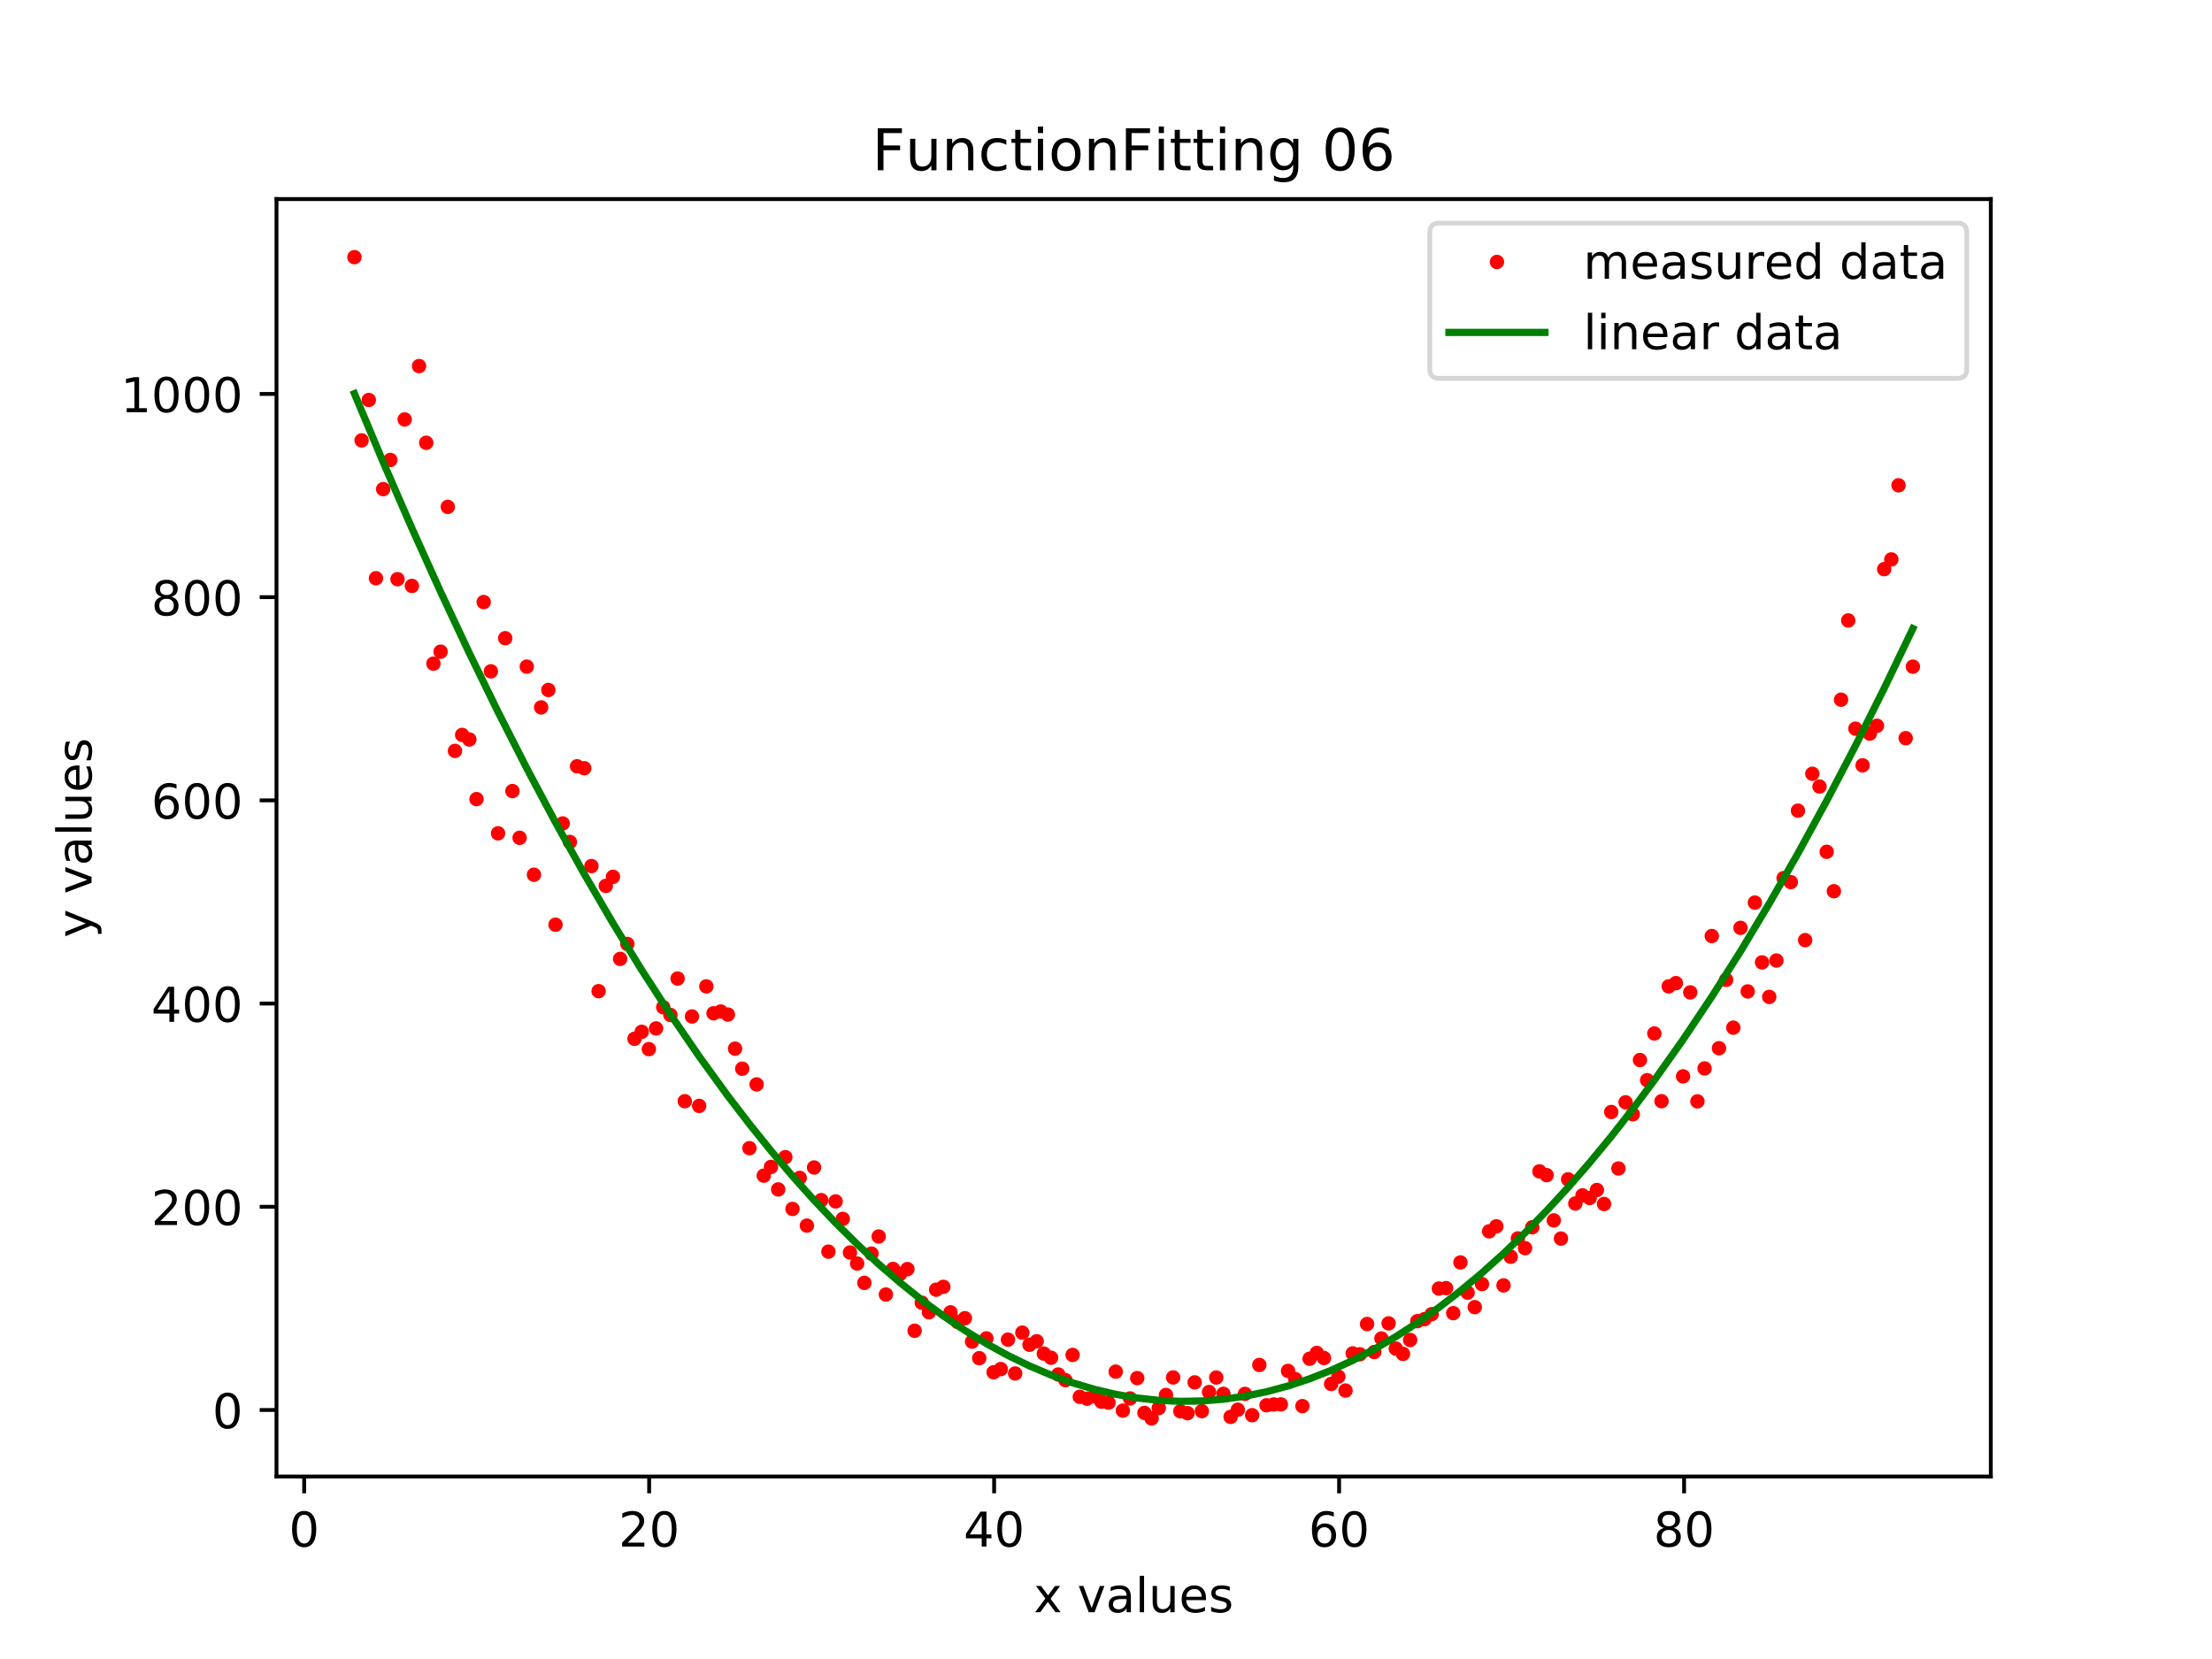 <?xml version="1.0" encoding="utf-8" standalone="no"?>
<!DOCTYPE svg PUBLIC "-//W3C//DTD SVG 1.1//EN"
  "http://www.w3.org/Graphics/SVG/1.1/DTD/svg11.dtd">
<!-- Created with matplotlib (https://matplotlib.org/) -->
<svg height="345.6pt" version="1.1" viewBox="0 0 460.8 345.6" width="460.8pt" xmlns="http://www.w3.org/2000/svg" xmlns:xlink="http://www.w3.org/1999/xlink">
 <defs>
  <style type="text/css">
*{stroke-linecap:butt;stroke-linejoin:round;}
  </style>
 </defs>
 <g id="figure_1">
  <g id="patch_1">
   <path d="M 0 345.6 
L 460.8 345.6 
L 460.8 0 
L 0 0 
z
" style="fill:#ffffff;"/>
  </g>
  <g id="axes_1">
   <g id="patch_2">
    <path d="M 57.6 307.584 
L 414.72 307.584 
L 414.72 41.472 
L 57.6 41.472 
z
" style="fill:#ffffff;"/>
   </g>
   <g id="matplotlib.axis_1">
    <g id="xtick_1">
     <g id="line2d_1">
      <defs>
       <path d="M 0 0 
L 0 3.5 
" id="mf5b76b1c76" style="stroke:#000000;stroke-width:0.8;"/>
      </defs>
      <g>
       <use style="stroke:#000000;stroke-width:0.8;" x="63.363" xlink:href="#mf5b76b1c76" y="307.584"/>
      </g>
     </g>
     <g id="text_1">
      <!-- 0 -->
      <defs>
       <path d="M 31.781 66.406 
Q 24.172 66.406 20.328 58.906 
Q 16.5 51.422 16.5 36.375 
Q 16.5 21.391 20.328 13.891 
Q 24.172 6.391 31.781 6.391 
Q 39.453 6.391 43.281 13.891 
Q 47.125 21.391 47.125 36.375 
Q 47.125 51.422 43.281 58.906 
Q 39.453 66.406 31.781 66.406 
z
M 31.781 74.219 
Q 44.047 74.219 50.516 64.516 
Q 56.984 54.828 56.984 36.375 
Q 56.984 17.969 50.516 8.266 
Q 44.047 -1.422 31.781 -1.422 
Q 19.531 -1.422 13.062 8.266 
Q 6.594 17.969 6.594 36.375 
Q 6.594 54.828 13.062 64.516 
Q 19.531 74.219 31.781 74.219 
z
" id="DejaVuSans-48"/>
      </defs>
      <g transform="translate(60.182 322.182)scale(0.1 -0.1)">
       <use xlink:href="#DejaVuSans-48"/>
      </g>
     </g>
    </g>
    <g id="xtick_2">
     <g id="line2d_2">
      <g>
       <use style="stroke:#000000;stroke-width:0.8;" x="135.229" xlink:href="#mf5b76b1c76" y="307.584"/>
      </g>
     </g>
     <g id="text_2">
      <!-- 20 -->
      <defs>
       <path d="M 19.188 8.297 
L 53.609 8.297 
L 53.609 0 
L 7.328 0 
L 7.328 8.297 
Q 12.938 14.109 22.625 23.891 
Q 32.328 33.688 34.812 36.531 
Q 39.547 41.844 41.422 45.531 
Q 43.312 49.219 43.312 52.781 
Q 43.312 58.594 39.234 62.25 
Q 35.156 65.922 28.609 65.922 
Q 23.969 65.922 18.812 64.312 
Q 13.672 62.703 7.812 59.422 
L 7.812 69.391 
Q 13.766 71.781 18.938 73 
Q 24.125 74.219 28.422 74.219 
Q 39.75 74.219 46.484 68.547 
Q 53.219 62.891 53.219 53.422 
Q 53.219 48.922 51.531 44.891 
Q 49.859 40.875 45.406 35.406 
Q 44.188 33.984 37.641 27.219 
Q 31.109 20.453 19.188 8.297 
z
" id="DejaVuSans-50"/>
      </defs>
      <g transform="translate(128.867 322.182)scale(0.1 -0.1)">
       <use xlink:href="#DejaVuSans-50"/>
       <use x="63.623" xlink:href="#DejaVuSans-48"/>
      </g>
     </g>
    </g>
    <g id="xtick_3">
     <g id="line2d_3">
      <g>
       <use style="stroke:#000000;stroke-width:0.8;" x="207.095" xlink:href="#mf5b76b1c76" y="307.584"/>
      </g>
     </g>
     <g id="text_3">
      <!-- 40 -->
      <defs>
       <path d="M 37.797 64.312 
L 12.891 25.391 
L 37.797 25.391 
z
M 35.203 72.906 
L 47.609 72.906 
L 47.609 25.391 
L 58.016 25.391 
L 58.016 17.188 
L 47.609 17.188 
L 47.609 0 
L 37.797 0 
L 37.797 17.188 
L 4.891 17.188 
L 4.891 26.703 
z
" id="DejaVuSans-52"/>
      </defs>
      <g transform="translate(200.733 322.182)scale(0.1 -0.1)">
       <use xlink:href="#DejaVuSans-52"/>
       <use x="63.623" xlink:href="#DejaVuSans-48"/>
      </g>
     </g>
    </g>
    <g id="xtick_4">
     <g id="line2d_4">
      <g>
       <use style="stroke:#000000;stroke-width:0.8;" x="278.961" xlink:href="#mf5b76b1c76" y="307.584"/>
      </g>
     </g>
     <g id="text_4">
      <!-- 60 -->
      <defs>
       <path d="M 33.016 40.375 
Q 26.375 40.375 22.484 35.828 
Q 18.609 31.297 18.609 23.391 
Q 18.609 15.531 22.484 10.953 
Q 26.375 6.391 33.016 6.391 
Q 39.656 6.391 43.531 10.953 
Q 47.406 15.531 47.406 23.391 
Q 47.406 31.297 43.531 35.828 
Q 39.656 40.375 33.016 40.375 
z
M 52.594 71.297 
L 52.594 62.312 
Q 48.875 64.062 45.094 64.984 
Q 41.312 65.922 37.594 65.922 
Q 27.828 65.922 22.672 59.328 
Q 17.531 52.734 16.797 39.406 
Q 19.672 43.656 24.016 45.922 
Q 28.375 48.188 33.594 48.188 
Q 44.578 48.188 50.953 41.516 
Q 57.328 34.859 57.328 23.391 
Q 57.328 12.156 50.688 5.359 
Q 44.047 -1.422 33.016 -1.422 
Q 20.359 -1.422 13.672 8.266 
Q 6.984 17.969 6.984 36.375 
Q 6.984 53.656 15.188 63.938 
Q 23.391 74.219 37.203 74.219 
Q 40.922 74.219 44.703 73.484 
Q 48.484 72.75 52.594 71.297 
z
" id="DejaVuSans-54"/>
      </defs>
      <g transform="translate(272.599 322.182)scale(0.1 -0.1)">
       <use xlink:href="#DejaVuSans-54"/>
       <use x="63.623" xlink:href="#DejaVuSans-48"/>
      </g>
     </g>
    </g>
    <g id="xtick_5">
     <g id="line2d_5">
      <g>
       <use style="stroke:#000000;stroke-width:0.8;" x="350.828" xlink:href="#mf5b76b1c76" y="307.584"/>
      </g>
     </g>
     <g id="text_5">
      <!-- 80 -->
      <defs>
       <path d="M 31.781 34.625 
Q 24.75 34.625 20.719 30.859 
Q 16.703 27.094 16.703 20.516 
Q 16.703 13.922 20.719 10.156 
Q 24.75 6.391 31.781 6.391 
Q 38.812 6.391 42.859 10.172 
Q 46.922 13.969 46.922 20.516 
Q 46.922 27.094 42.891 30.859 
Q 38.875 34.625 31.781 34.625 
z
M 21.922 38.812 
Q 15.578 40.375 12.031 44.719 
Q 8.5 49.078 8.5 55.328 
Q 8.5 64.062 14.719 69.141 
Q 20.953 74.219 31.781 74.219 
Q 42.672 74.219 48.875 69.141 
Q 55.078 64.062 55.078 55.328 
Q 55.078 49.078 51.531 44.719 
Q 48 40.375 41.703 38.812 
Q 48.828 37.156 52.797 32.312 
Q 56.781 27.484 56.781 20.516 
Q 56.781 9.906 50.312 4.234 
Q 43.844 -1.422 31.781 -1.422 
Q 19.734 -1.422 13.25 4.234 
Q 6.781 9.906 6.781 20.516 
Q 6.781 27.484 10.781 32.312 
Q 14.797 37.156 21.922 38.812 
z
M 18.312 54.391 
Q 18.312 48.734 21.844 45.562 
Q 25.391 42.391 31.781 42.391 
Q 38.141 42.391 41.719 45.562 
Q 45.312 48.734 45.312 54.391 
Q 45.312 60.062 41.719 63.234 
Q 38.141 66.406 31.781 66.406 
Q 25.391 66.406 21.844 63.234 
Q 18.312 60.062 18.312 54.391 
z
" id="DejaVuSans-56"/>
      </defs>
      <g transform="translate(344.465 322.182)scale(0.1 -0.1)">
       <use xlink:href="#DejaVuSans-56"/>
       <use x="63.623" xlink:href="#DejaVuSans-48"/>
      </g>
     </g>
    </g>
    <g id="text_6">
     <!-- x values -->
     <defs>
      <path d="M 54.891 54.688 
L 35.109 28.078 
L 55.906 0 
L 45.312 0 
L 29.391 21.484 
L 13.484 0 
L 2.875 0 
L 24.125 28.609 
L 4.688 54.688 
L 15.281 54.688 
L 29.781 35.203 
L 44.281 54.688 
z
" id="DejaVuSans-120"/>
      <path id="DejaVuSans-32"/>
      <path d="M 2.984 54.688 
L 12.5 54.688 
L 29.594 8.797 
L 46.688 54.688 
L 56.203 54.688 
L 35.688 0 
L 23.484 0 
z
" id="DejaVuSans-118"/>
      <path d="M 34.281 27.484 
Q 23.391 27.484 19.188 25 
Q 14.984 22.516 14.984 16.5 
Q 14.984 11.719 18.141 8.906 
Q 21.297 6.109 26.703 6.109 
Q 34.188 6.109 38.703 11.406 
Q 43.219 16.703 43.219 25.484 
L 43.219 27.484 
z
M 52.203 31.203 
L 52.203 0 
L 43.219 0 
L 43.219 8.297 
Q 40.141 3.328 35.547 0.953 
Q 30.953 -1.422 24.312 -1.422 
Q 15.922 -1.422 10.953 3.297 
Q 6 8.016 6 15.922 
Q 6 25.141 12.172 29.828 
Q 18.359 34.516 30.609 34.516 
L 43.219 34.516 
L 43.219 35.406 
Q 43.219 41.609 39.141 45 
Q 35.062 48.391 27.688 48.391 
Q 23 48.391 18.547 47.266 
Q 14.109 46.141 10.016 43.891 
L 10.016 52.203 
Q 14.938 54.109 19.578 55.047 
Q 24.219 56 28.609 56 
Q 40.484 56 46.344 49.844 
Q 52.203 43.703 52.203 31.203 
z
" id="DejaVuSans-97"/>
      <path d="M 9.422 75.984 
L 18.406 75.984 
L 18.406 0 
L 9.422 0 
z
" id="DejaVuSans-108"/>
      <path d="M 8.5 21.578 
L 8.5 54.688 
L 17.484 54.688 
L 17.484 21.922 
Q 17.484 14.156 20.5 10.266 
Q 23.531 6.391 29.594 6.391 
Q 36.859 6.391 41.078 11.031 
Q 45.312 15.672 45.312 23.688 
L 45.312 54.688 
L 54.297 54.688 
L 54.297 0 
L 45.312 0 
L 45.312 8.406 
Q 42.047 3.422 37.719 1 
Q 33.406 -1.422 27.688 -1.422 
Q 18.266 -1.422 13.375 4.438 
Q 8.5 10.297 8.5 21.578 
z
M 31.109 56 
z
" id="DejaVuSans-117"/>
      <path d="M 56.203 29.594 
L 56.203 25.203 
L 14.891 25.203 
Q 15.484 15.922 20.484 11.062 
Q 25.484 6.203 34.422 6.203 
Q 39.594 6.203 44.453 7.469 
Q 49.312 8.734 54.109 11.281 
L 54.109 2.781 
Q 49.266 0.734 44.188 -0.344 
Q 39.109 -1.422 33.891 -1.422 
Q 20.797 -1.422 13.156 6.188 
Q 5.516 13.812 5.516 26.812 
Q 5.516 40.234 12.766 48.109 
Q 20.016 56 32.328 56 
Q 43.359 56 49.781 48.891 
Q 56.203 41.797 56.203 29.594 
z
M 47.219 32.234 
Q 47.125 39.594 43.094 43.984 
Q 39.062 48.391 32.422 48.391 
Q 24.906 48.391 20.391 44.141 
Q 15.875 39.891 15.188 32.172 
z
" id="DejaVuSans-101"/>
      <path d="M 44.281 53.078 
L 44.281 44.578 
Q 40.484 46.531 36.375 47.5 
Q 32.281 48.484 27.875 48.484 
Q 21.188 48.484 17.844 46.438 
Q 14.5 44.391 14.5 40.281 
Q 14.5 37.156 16.891 35.375 
Q 19.281 33.594 26.516 31.984 
L 29.594 31.297 
Q 39.156 29.25 43.188 25.516 
Q 47.219 21.781 47.219 15.094 
Q 47.219 7.469 41.188 3.016 
Q 35.156 -1.422 24.609 -1.422 
Q 20.219 -1.422 15.453 -0.562 
Q 10.688 0.297 5.422 2 
L 5.422 11.281 
Q 10.406 8.688 15.234 7.391 
Q 20.062 6.109 24.812 6.109 
Q 31.156 6.109 34.562 8.281 
Q 37.984 10.453 37.984 14.406 
Q 37.984 18.062 35.516 20.016 
Q 33.062 21.969 24.703 23.781 
L 21.578 24.516 
Q 13.234 26.266 9.516 29.906 
Q 5.812 33.547 5.812 39.891 
Q 5.812 47.609 11.281 51.797 
Q 16.75 56 26.812 56 
Q 31.781 56 36.172 55.266 
Q 40.578 54.547 44.281 53.078 
z
" id="DejaVuSans-115"/>
     </defs>
     <g transform="translate(215.349 335.861)scale(0.1 -0.1)">
      <use xlink:href="#DejaVuSans-120"/>
      <use x="59.18" xlink:href="#DejaVuSans-32"/>
      <use x="90.967" xlink:href="#DejaVuSans-118"/>
      <use x="150.146" xlink:href="#DejaVuSans-97"/>
      <use x="211.426" xlink:href="#DejaVuSans-108"/>
      <use x="239.209" xlink:href="#DejaVuSans-117"/>
      <use x="302.588" xlink:href="#DejaVuSans-101"/>
      <use x="364.111" xlink:href="#DejaVuSans-115"/>
     </g>
    </g>
   </g>
   <g id="matplotlib.axis_2">
    <g id="ytick_1">
     <g id="line2d_6">
      <defs>
       <path d="M 0 0 
L -3.5 0 
" id="m48a0c72841" style="stroke:#000000;stroke-width:0.8;"/>
      </defs>
      <g>
       <use style="stroke:#000000;stroke-width:0.8;" x="57.6" xlink:href="#m48a0c72841" y="293.727"/>
      </g>
     </g>
     <g id="text_7">
      <!-- 0 -->
      <g transform="translate(44.237 297.527)scale(0.1 -0.1)">
       <use xlink:href="#DejaVuSans-48"/>
      </g>
     </g>
    </g>
    <g id="ytick_2">
     <g id="line2d_7">
      <g>
       <use style="stroke:#000000;stroke-width:0.8;" x="57.6" xlink:href="#m48a0c72841" y="251.395"/>
      </g>
     </g>
     <g id="text_8">
      <!-- 200 -->
      <g transform="translate(31.512 255.194)scale(0.1 -0.1)">
       <use xlink:href="#DejaVuSans-50"/>
       <use x="63.623" xlink:href="#DejaVuSans-48"/>
       <use x="127.246" xlink:href="#DejaVuSans-48"/>
      </g>
     </g>
    </g>
    <g id="ytick_3">
     <g id="line2d_8">
      <g>
       <use style="stroke:#000000;stroke-width:0.8;" x="57.6" xlink:href="#m48a0c72841" y="209.062"/>
      </g>
     </g>
     <g id="text_9">
      <!-- 400 -->
      <g transform="translate(31.512 212.861)scale(0.1 -0.1)">
       <use xlink:href="#DejaVuSans-52"/>
       <use x="63.623" xlink:href="#DejaVuSans-48"/>
       <use x="127.246" xlink:href="#DejaVuSans-48"/>
      </g>
     </g>
    </g>
    <g id="ytick_4">
     <g id="line2d_9">
      <g>
       <use style="stroke:#000000;stroke-width:0.8;" x="57.6" xlink:href="#m48a0c72841" y="166.73"/>
      </g>
     </g>
     <g id="text_10">
      <!-- 600 -->
      <g transform="translate(31.512 170.529)scale(0.1 -0.1)">
       <use xlink:href="#DejaVuSans-54"/>
       <use x="63.623" xlink:href="#DejaVuSans-48"/>
       <use x="127.246" xlink:href="#DejaVuSans-48"/>
      </g>
     </g>
    </g>
    <g id="ytick_5">
     <g id="line2d_10">
      <g>
       <use style="stroke:#000000;stroke-width:0.8;" x="57.6" xlink:href="#m48a0c72841" y="124.397"/>
      </g>
     </g>
     <g id="text_11">
      <!-- 800 -->
      <g transform="translate(31.512 128.196)scale(0.1 -0.1)">
       <use xlink:href="#DejaVuSans-56"/>
       <use x="63.623" xlink:href="#DejaVuSans-48"/>
       <use x="127.246" xlink:href="#DejaVuSans-48"/>
      </g>
     </g>
    </g>
    <g id="ytick_6">
     <g id="line2d_11">
      <g>
       <use style="stroke:#000000;stroke-width:0.8;" x="57.6" xlink:href="#m48a0c72841" y="82.064"/>
      </g>
     </g>
     <g id="text_12">
      <!-- 1000 -->
      <defs>
       <path d="M 12.406 8.297 
L 28.516 8.297 
L 28.516 63.922 
L 10.984 60.406 
L 10.984 69.391 
L 28.422 72.906 
L 38.281 72.906 
L 38.281 8.297 
L 54.391 8.297 
L 54.391 0 
L 12.406 0 
z
" id="DejaVuSans-49"/>
      </defs>
      <g transform="translate(25.15 85.863)scale(0.1 -0.1)">
       <use xlink:href="#DejaVuSans-49"/>
       <use x="63.623" xlink:href="#DejaVuSans-48"/>
       <use x="127.246" xlink:href="#DejaVuSans-48"/>
       <use x="190.869" xlink:href="#DejaVuSans-48"/>
      </g>
     </g>
    </g>
    <g id="text_13">
     <!-- y values -->
     <defs>
      <path d="M 32.172 -5.078 
Q 28.375 -14.844 24.75 -17.812 
Q 21.141 -20.797 15.094 -20.797 
L 7.906 -20.797 
L 7.906 -13.281 
L 13.188 -13.281 
Q 16.891 -13.281 18.938 -11.516 
Q 21 -9.766 23.484 -3.219 
L 25.094 0.875 
L 2.984 54.688 
L 12.5 54.688 
L 29.594 11.922 
L 46.688 54.688 
L 56.203 54.688 
z
" id="DejaVuSans-121"/>
     </defs>
     <g transform="translate(19.07 195.339)rotate(-90)scale(0.1 -0.1)">
      <use xlink:href="#DejaVuSans-121"/>
      <use x="59.18" xlink:href="#DejaVuSans-32"/>
      <use x="90.967" xlink:href="#DejaVuSans-118"/>
      <use x="150.146" xlink:href="#DejaVuSans-97"/>
      <use x="211.426" xlink:href="#DejaVuSans-108"/>
      <use x="239.209" xlink:href="#DejaVuSans-117"/>
      <use x="302.588" xlink:href="#DejaVuSans-101"/>
      <use x="364.111" xlink:href="#DejaVuSans-115"/>
     </g>
    </g>
   </g>
   <g id="line2d_12">
    <defs>
     <path d="M 0 1 
C 0.265 1 0.52 0.895 0.707 0.707 
C 0.895 0.52 1 0.265 1 0 
C 1 -0.265 0.895 -0.52 0.707 -0.707 
C 0.52 -0.895 0.265 -1 0 -1 
C -0.265 -1 -0.52 -0.895 -0.707 -0.707 
C -0.895 -0.52 -1 -0.265 -1 0 
C -1 0.265 -0.895 0.52 -0.707 0.707 
C -0.52 0.895 -0.265 1 0 1 
z
" id="m9db2f70cb1" style="stroke:#ff0000;"/>
    </defs>
    <g clip-path="url(#p0aab38c53b)">
     <use style="fill:#ff0000;stroke:#ff0000;" x="73.833" xlink:href="#m9db2f70cb1" y="53.568"/>
     <use style="fill:#ff0000;stroke:#ff0000;" x="75.329" xlink:href="#m9db2f70cb1" y="91.738"/>
     <use style="fill:#ff0000;stroke:#ff0000;" x="76.825" xlink:href="#m9db2f70cb1" y="83.323"/>
     <use style="fill:#ff0000;stroke:#ff0000;" x="78.321" xlink:href="#m9db2f70cb1" y="120.458"/>
     <use style="fill:#ff0000;stroke:#ff0000;" x="79.817" xlink:href="#m9db2f70cb1" y="101.897"/>
     <use style="fill:#ff0000;stroke:#ff0000;" x="81.313" xlink:href="#m9db2f70cb1" y="95.816"/>
     <use style="fill:#ff0000;stroke:#ff0000;" x="82.809" xlink:href="#m9db2f70cb1" y="120.657"/>
     <use style="fill:#ff0000;stroke:#ff0000;" x="84.305" xlink:href="#m9db2f70cb1" y="87.379"/>
     <use style="fill:#ff0000;stroke:#ff0000;" x="85.802" xlink:href="#m9db2f70cb1" y="122.056"/>
     <use style="fill:#ff0000;stroke:#ff0000;" x="87.298" xlink:href="#m9db2f70cb1" y="76.261"/>
     <use style="fill:#ff0000;stroke:#ff0000;" x="88.794" xlink:href="#m9db2f70cb1" y="92.237"/>
     <use style="fill:#ff0000;stroke:#ff0000;" x="90.29" xlink:href="#m9db2f70cb1" y="138.251"/>
     <use style="fill:#ff0000;stroke:#ff0000;" x="91.786" xlink:href="#m9db2f70cb1" y="135.757"/>
     <use style="fill:#ff0000;stroke:#ff0000;" x="93.282" xlink:href="#m9db2f70cb1" y="105.596"/>
     <use style="fill:#ff0000;stroke:#ff0000;" x="94.778" xlink:href="#m9db2f70cb1" y="156.425"/>
     <use style="fill:#ff0000;stroke:#ff0000;" x="96.274" xlink:href="#m9db2f70cb1" y="153.096"/>
     <use style="fill:#ff0000;stroke:#ff0000;" x="97.77" xlink:href="#m9db2f70cb1" y="154.046"/>
     <use style="fill:#ff0000;stroke:#ff0000;" x="99.266" xlink:href="#m9db2f70cb1" y="166.47"/>
     <use style="fill:#ff0000;stroke:#ff0000;" x="100.763" xlink:href="#m9db2f70cb1" y="125.42"/>
     <use style="fill:#ff0000;stroke:#ff0000;" x="102.259" xlink:href="#m9db2f70cb1" y="139.848"/>
     <use style="fill:#ff0000;stroke:#ff0000;" x="103.755" xlink:href="#m9db2f70cb1" y="173.601"/>
     <use style="fill:#ff0000;stroke:#ff0000;" x="105.251" xlink:href="#m9db2f70cb1" y="132.95"/>
     <use style="fill:#ff0000;stroke:#ff0000;" x="106.747" xlink:href="#m9db2f70cb1" y="164.789"/>
     <use style="fill:#ff0000;stroke:#ff0000;" x="108.243" xlink:href="#m9db2f70cb1" y="174.526"/>
     <use style="fill:#ff0000;stroke:#ff0000;" x="109.739" xlink:href="#m9db2f70cb1" y="138.871"/>
     <use style="fill:#ff0000;stroke:#ff0000;" x="111.235" xlink:href="#m9db2f70cb1" y="182.222"/>
     <use style="fill:#ff0000;stroke:#ff0000;" x="112.731" xlink:href="#m9db2f70cb1" y="147.364"/>
     <use style="fill:#ff0000;stroke:#ff0000;" x="114.228" xlink:href="#m9db2f70cb1" y="143.737"/>
     <use style="fill:#ff0000;stroke:#ff0000;" x="115.724" xlink:href="#m9db2f70cb1" y="192.632"/>
     <use style="fill:#ff0000;stroke:#ff0000;" x="117.22" xlink:href="#m9db2f70cb1" y="171.538"/>
     <use style="fill:#ff0000;stroke:#ff0000;" x="118.716" xlink:href="#m9db2f70cb1" y="175.392"/>
     <use style="fill:#ff0000;stroke:#ff0000;" x="120.212" xlink:href="#m9db2f70cb1" y="159.634"/>
     <use style="fill:#ff0000;stroke:#ff0000;" x="121.708" xlink:href="#m9db2f70cb1" y="160.036"/>
     <use style="fill:#ff0000;stroke:#ff0000;" x="123.204" xlink:href="#m9db2f70cb1" y="180.415"/>
     <use style="fill:#ff0000;stroke:#ff0000;" x="124.7" xlink:href="#m9db2f70cb1" y="206.476"/>
     <use style="fill:#ff0000;stroke:#ff0000;" x="126.196" xlink:href="#m9db2f70cb1" y="184.546"/>
     <use style="fill:#ff0000;stroke:#ff0000;" x="127.692" xlink:href="#m9db2f70cb1" y="182.653"/>
     <use style="fill:#ff0000;stroke:#ff0000;" x="129.189" xlink:href="#m9db2f70cb1" y="199.752"/>
     <use style="fill:#ff0000;stroke:#ff0000;" x="130.685" xlink:href="#m9db2f70cb1" y="196.641"/>
     <use style="fill:#ff0000;stroke:#ff0000;" x="132.181" xlink:href="#m9db2f70cb1" y="216.395"/>
     <use style="fill:#ff0000;stroke:#ff0000;" x="133.677" xlink:href="#m9db2f70cb1" y="214.947"/>
     <use style="fill:#ff0000;stroke:#ff0000;" x="135.173" xlink:href="#m9db2f70cb1" y="218.55"/>
     <use style="fill:#ff0000;stroke:#ff0000;" x="136.669" xlink:href="#m9db2f70cb1" y="214.237"/>
     <use style="fill:#ff0000;stroke:#ff0000;" x="138.165" xlink:href="#m9db2f70cb1" y="209.827"/>
     <use style="fill:#ff0000;stroke:#ff0000;" x="139.661" xlink:href="#m9db2f70cb1" y="211.429"/>
     <use style="fill:#ff0000;stroke:#ff0000;" x="141.157" xlink:href="#m9db2f70cb1" y="203.849"/>
     <use style="fill:#ff0000;stroke:#ff0000;" x="142.654" xlink:href="#m9db2f70cb1" y="229.4"/>
     <use style="fill:#ff0000;stroke:#ff0000;" x="144.15" xlink:href="#m9db2f70cb1" y="211.751"/>
     <use style="fill:#ff0000;stroke:#ff0000;" x="145.646" xlink:href="#m9db2f70cb1" y="230.378"/>
     <use style="fill:#ff0000;stroke:#ff0000;" x="147.142" xlink:href="#m9db2f70cb1" y="205.481"/>
     <use style="fill:#ff0000;stroke:#ff0000;" x="148.638" xlink:href="#m9db2f70cb1" y="211.085"/>
     <use style="fill:#ff0000;stroke:#ff0000;" x="150.134" xlink:href="#m9db2f70cb1" y="210.716"/>
     <use style="fill:#ff0000;stroke:#ff0000;" x="151.63" xlink:href="#m9db2f70cb1" y="211.351"/>
     <use style="fill:#ff0000;stroke:#ff0000;" x="153.126" xlink:href="#m9db2f70cb1" y="218.458"/>
     <use style="fill:#ff0000;stroke:#ff0000;" x="154.622" xlink:href="#m9db2f70cb1" y="222.629"/>
     <use style="fill:#ff0000;stroke:#ff0000;" x="156.118" xlink:href="#m9db2f70cb1" y="239.187"/>
     <use style="fill:#ff0000;stroke:#ff0000;" x="157.615" xlink:href="#m9db2f70cb1" y="225.903"/>
     <use style="fill:#ff0000;stroke:#ff0000;" x="159.111" xlink:href="#m9db2f70cb1" y="244.909"/>
     <use style="fill:#ff0000;stroke:#ff0000;" x="160.607" xlink:href="#m9db2f70cb1" y="243.087"/>
     <use style="fill:#ff0000;stroke:#ff0000;" x="162.103" xlink:href="#m9db2f70cb1" y="247.776"/>
     <use style="fill:#ff0000;stroke:#ff0000;" x="163.599" xlink:href="#m9db2f70cb1" y="241.055"/>
     <use style="fill:#ff0000;stroke:#ff0000;" x="165.095" xlink:href="#m9db2f70cb1" y="251.842"/>
     <use style="fill:#ff0000;stroke:#ff0000;" x="166.591" xlink:href="#m9db2f70cb1" y="245.377"/>
     <use style="fill:#ff0000;stroke:#ff0000;" x="168.087" xlink:href="#m9db2f70cb1" y="255.316"/>
     <use style="fill:#ff0000;stroke:#ff0000;" x="169.583" xlink:href="#m9db2f70cb1" y="243.21"/>
     <use style="fill:#ff0000;stroke:#ff0000;" x="171.079" xlink:href="#m9db2f70cb1" y="250.009"/>
     <use style="fill:#ff0000;stroke:#ff0000;" x="172.576" xlink:href="#m9db2f70cb1" y="260.74"/>
     <use style="fill:#ff0000;stroke:#ff0000;" x="174.072" xlink:href="#m9db2f70cb1" y="250.274"/>
     <use style="fill:#ff0000;stroke:#ff0000;" x="175.568" xlink:href="#m9db2f70cb1" y="253.915"/>
     <use style="fill:#ff0000;stroke:#ff0000;" x="177.064" xlink:href="#m9db2f70cb1" y="260.922"/>
     <use style="fill:#ff0000;stroke:#ff0000;" x="178.56" xlink:href="#m9db2f70cb1" y="263.212"/>
     <use style="fill:#ff0000;stroke:#ff0000;" x="180.056" xlink:href="#m9db2f70cb1" y="267.251"/>
     <use style="fill:#ff0000;stroke:#ff0000;" x="181.552" xlink:href="#m9db2f70cb1" y="261.146"/>
     <use style="fill:#ff0000;stroke:#ff0000;" x="183.048" xlink:href="#m9db2f70cb1" y="257.583"/>
     <use style="fill:#ff0000;stroke:#ff0000;" x="184.544" xlink:href="#m9db2f70cb1" y="269.672"/>
     <use style="fill:#ff0000;stroke:#ff0000;" x="186.041" xlink:href="#m9db2f70cb1" y="264.347"/>
     <use style="fill:#ff0000;stroke:#ff0000;" x="187.537" xlink:href="#m9db2f70cb1" y="265.351"/>
     <use style="fill:#ff0000;stroke:#ff0000;" x="189.033" xlink:href="#m9db2f70cb1" y="264.375"/>
     <use style="fill:#ff0000;stroke:#ff0000;" x="190.529" xlink:href="#m9db2f70cb1" y="277.217"/>
     <use style="fill:#ff0000;stroke:#ff0000;" x="192.025" xlink:href="#m9db2f70cb1" y="271.367"/>
     <use style="fill:#ff0000;stroke:#ff0000;" x="193.521" xlink:href="#m9db2f70cb1" y="273.366"/>
     <use style="fill:#ff0000;stroke:#ff0000;" x="195.017" xlink:href="#m9db2f70cb1" y="268.664"/>
     <use style="fill:#ff0000;stroke:#ff0000;" x="196.513" xlink:href="#m9db2f70cb1" y="268.073"/>
     <use style="fill:#ff0000;stroke:#ff0000;" x="198.009" xlink:href="#m9db2f70cb1" y="273.388"/>
     <use style="fill:#ff0000;stroke:#ff0000;" x="199.505" xlink:href="#m9db2f70cb1" y="275.404"/>
     <use style="fill:#ff0000;stroke:#ff0000;" x="201.002" xlink:href="#m9db2f70cb1" y="274.605"/>
     <use style="fill:#ff0000;stroke:#ff0000;" x="202.498" xlink:href="#m9db2f70cb1" y="279.479"/>
     <use style="fill:#ff0000;stroke:#ff0000;" x="203.994" xlink:href="#m9db2f70cb1" y="282.932"/>
     <use style="fill:#ff0000;stroke:#ff0000;" x="205.49" xlink:href="#m9db2f70cb1" y="278.811"/>
     <use style="fill:#ff0000;stroke:#ff0000;" x="206.986" xlink:href="#m9db2f70cb1" y="285.874"/>
     <use style="fill:#ff0000;stroke:#ff0000;" x="208.482" xlink:href="#m9db2f70cb1" y="285.202"/>
     <use style="fill:#ff0000;stroke:#ff0000;" x="209.978" xlink:href="#m9db2f70cb1" y="279.072"/>
     <use style="fill:#ff0000;stroke:#ff0000;" x="211.474" xlink:href="#m9db2f70cb1" y="286.119"/>
     <use style="fill:#ff0000;stroke:#ff0000;" x="212.97" xlink:href="#m9db2f70cb1" y="277.616"/>
     <use style="fill:#ff0000;stroke:#ff0000;" x="214.466" xlink:href="#m9db2f70cb1" y="280.136"/>
     <use style="fill:#ff0000;stroke:#ff0000;" x="215.963" xlink:href="#m9db2f70cb1" y="279.413"/>
     <use style="fill:#ff0000;stroke:#ff0000;" x="217.459" xlink:href="#m9db2f70cb1" y="281.986"/>
     <use style="fill:#ff0000;stroke:#ff0000;" x="218.955" xlink:href="#m9db2f70cb1" y="282.844"/>
     <use style="fill:#ff0000;stroke:#ff0000;" x="220.451" xlink:href="#m9db2f70cb1" y="286.335"/>
     <use style="fill:#ff0000;stroke:#ff0000;" x="221.947" xlink:href="#m9db2f70cb1" y="287.51"/>
     <use style="fill:#ff0000;stroke:#ff0000;" x="223.443" xlink:href="#m9db2f70cb1" y="282.257"/>
     <use style="fill:#ff0000;stroke:#ff0000;" x="224.939" xlink:href="#m9db2f70cb1" y="290.984"/>
     <use style="fill:#ff0000;stroke:#ff0000;" x="226.435" xlink:href="#m9db2f70cb1" y="291.37"/>
     <use style="fill:#ff0000;stroke:#ff0000;" x="227.931" xlink:href="#m9db2f70cb1" y="290.863"/>
     <use style="fill:#ff0000;stroke:#ff0000;" x="229.428" xlink:href="#m9db2f70cb1" y="291.991"/>
     <use style="fill:#ff0000;stroke:#ff0000;" x="230.924" xlink:href="#m9db2f70cb1" y="292.191"/>
     <use style="fill:#ff0000;stroke:#ff0000;" x="232.42" xlink:href="#m9db2f70cb1" y="285.74"/>
     <use style="fill:#ff0000;stroke:#ff0000;" x="233.916" xlink:href="#m9db2f70cb1" y="293.863"/>
     <use style="fill:#ff0000;stroke:#ff0000;" x="235.412" xlink:href="#m9db2f70cb1" y="291.322"/>
     <use style="fill:#ff0000;stroke:#ff0000;" x="236.908" xlink:href="#m9db2f70cb1" y="287.084"/>
     <use style="fill:#ff0000;stroke:#ff0000;" x="238.404" xlink:href="#m9db2f70cb1" y="294.335"/>
     <use style="fill:#ff0000;stroke:#ff0000;" x="239.9" xlink:href="#m9db2f70cb1" y="295.488"/>
     <use style="fill:#ff0000;stroke:#ff0000;" x="241.396" xlink:href="#m9db2f70cb1" y="293.326"/>
     <use style="fill:#ff0000;stroke:#ff0000;" x="242.892" xlink:href="#m9db2f70cb1" y="290.594"/>
     <use style="fill:#ff0000;stroke:#ff0000;" x="244.389" xlink:href="#m9db2f70cb1" y="286.947"/>
     <use style="fill:#ff0000;stroke:#ff0000;" x="245.885" xlink:href="#m9db2f70cb1" y="293.99"/>
     <use style="fill:#ff0000;stroke:#ff0000;" x="247.381" xlink:href="#m9db2f70cb1" y="294.389"/>
     <use style="fill:#ff0000;stroke:#ff0000;" x="248.877" xlink:href="#m9db2f70cb1" y="287.977"/>
     <use style="fill:#ff0000;stroke:#ff0000;" x="250.373" xlink:href="#m9db2f70cb1" y="293.972"/>
     <use style="fill:#ff0000;stroke:#ff0000;" x="251.869" xlink:href="#m9db2f70cb1" y="289.983"/>
     <use style="fill:#ff0000;stroke:#ff0000;" x="253.365" xlink:href="#m9db2f70cb1" y="286.962"/>
     <use style="fill:#ff0000;stroke:#ff0000;" x="254.861" xlink:href="#m9db2f70cb1" y="290.362"/>
     <use style="fill:#ff0000;stroke:#ff0000;" x="256.357" xlink:href="#m9db2f70cb1" y="295.159"/>
     <use style="fill:#ff0000;stroke:#ff0000;" x="257.854" xlink:href="#m9db2f70cb1" y="293.673"/>
     <use style="fill:#ff0000;stroke:#ff0000;" x="259.35" xlink:href="#m9db2f70cb1" y="290.375"/>
     <use style="fill:#ff0000;stroke:#ff0000;" x="260.846" xlink:href="#m9db2f70cb1" y="294.812"/>
     <use style="fill:#ff0000;stroke:#ff0000;" x="262.342" xlink:href="#m9db2f70cb1" y="284.347"/>
     <use style="fill:#ff0000;stroke:#ff0000;" x="263.838" xlink:href="#m9db2f70cb1" y="292.744"/>
     <use style="fill:#ff0000;stroke:#ff0000;" x="265.334" xlink:href="#m9db2f70cb1" y="292.578"/>
     <use style="fill:#ff0000;stroke:#ff0000;" x="266.83" xlink:href="#m9db2f70cb1" y="292.564"/>
     <use style="fill:#ff0000;stroke:#ff0000;" x="268.326" xlink:href="#m9db2f70cb1" y="285.588"/>
     <use style="fill:#ff0000;stroke:#ff0000;" x="269.822" xlink:href="#m9db2f70cb1" y="287.282"/>
     <use style="fill:#ff0000;stroke:#ff0000;" x="271.318" xlink:href="#m9db2f70cb1" y="292.922"/>
     <use style="fill:#ff0000;stroke:#ff0000;" x="272.815" xlink:href="#m9db2f70cb1" y="283.049"/>
     <use style="fill:#ff0000;stroke:#ff0000;" x="274.311" xlink:href="#m9db2f70cb1" y="281.847"/>
     <use style="fill:#ff0000;stroke:#ff0000;" x="275.807" xlink:href="#m9db2f70cb1" y="282.899"/>
     <use style="fill:#ff0000;stroke:#ff0000;" x="277.303" xlink:href="#m9db2f70cb1" y="288.306"/>
     <use style="fill:#ff0000;stroke:#ff0000;" x="278.799" xlink:href="#m9db2f70cb1" y="286.782"/>
     <use style="fill:#ff0000;stroke:#ff0000;" x="280.295" xlink:href="#m9db2f70cb1" y="289.675"/>
     <use style="fill:#ff0000;stroke:#ff0000;" x="281.791" xlink:href="#m9db2f70cb1" y="281.941"/>
     <use style="fill:#ff0000;stroke:#ff0000;" x="283.287" xlink:href="#m9db2f70cb1" y="282.119"/>
     <use style="fill:#ff0000;stroke:#ff0000;" x="284.783" xlink:href="#m9db2f70cb1" y="275.814"/>
     <use style="fill:#ff0000;stroke:#ff0000;" x="286.279" xlink:href="#m9db2f70cb1" y="281.652"/>
     <use style="fill:#ff0000;stroke:#ff0000;" x="287.776" xlink:href="#m9db2f70cb1" y="278.831"/>
     <use style="fill:#ff0000;stroke:#ff0000;" x="289.272" xlink:href="#m9db2f70cb1" y="275.683"/>
     <use style="fill:#ff0000;stroke:#ff0000;" x="290.768" xlink:href="#m9db2f70cb1" y="280.936"/>
     <use style="fill:#ff0000;stroke:#ff0000;" x="292.264" xlink:href="#m9db2f70cb1" y="282.042"/>
     <use style="fill:#ff0000;stroke:#ff0000;" x="293.76" xlink:href="#m9db2f70cb1" y="279.146"/>
     <use style="fill:#ff0000;stroke:#ff0000;" x="295.256" xlink:href="#m9db2f70cb1" y="275.224"/>
     <use style="fill:#ff0000;stroke:#ff0000;" x="296.752" xlink:href="#m9db2f70cb1" y="274.802"/>
     <use style="fill:#ff0000;stroke:#ff0000;" x="298.248" xlink:href="#m9db2f70cb1" y="273.763"/>
     <use style="fill:#ff0000;stroke:#ff0000;" x="299.744" xlink:href="#m9db2f70cb1" y="268.433"/>
     <use style="fill:#ff0000;stroke:#ff0000;" x="301.241" xlink:href="#m9db2f70cb1" y="268.338"/>
     <use style="fill:#ff0000;stroke:#ff0000;" x="302.737" xlink:href="#m9db2f70cb1" y="273.556"/>
     <use style="fill:#ff0000;stroke:#ff0000;" x="304.233" xlink:href="#m9db2f70cb1" y="262.993"/>
     <use style="fill:#ff0000;stroke:#ff0000;" x="305.729" xlink:href="#m9db2f70cb1" y="269.28"/>
     <use style="fill:#ff0000;stroke:#ff0000;" x="307.225" xlink:href="#m9db2f70cb1" y="272.299"/>
     <use style="fill:#ff0000;stroke:#ff0000;" x="308.721" xlink:href="#m9db2f70cb1" y="267.498"/>
     <use style="fill:#ff0000;stroke:#ff0000;" x="310.217" xlink:href="#m9db2f70cb1" y="256.509"/>
     <use style="fill:#ff0000;stroke:#ff0000;" x="311.713" xlink:href="#m9db2f70cb1" y="255.473"/>
     <use style="fill:#ff0000;stroke:#ff0000;" x="313.209" xlink:href="#m9db2f70cb1" y="267.772"/>
     <use style="fill:#ff0000;stroke:#ff0000;" x="314.705" xlink:href="#m9db2f70cb1" y="261.801"/>
     <use style="fill:#ff0000;stroke:#ff0000;" x="316.202" xlink:href="#m9db2f70cb1" y="257.991"/>
     <use style="fill:#ff0000;stroke:#ff0000;" x="317.698" xlink:href="#m9db2f70cb1" y="260.012"/>
     <use style="fill:#ff0000;stroke:#ff0000;" x="319.194" xlink:href="#m9db2f70cb1" y="255.665"/>
     <use style="fill:#ff0000;stroke:#ff0000;" x="320.69" xlink:href="#m9db2f70cb1" y="244.018"/>
     <use style="fill:#ff0000;stroke:#ff0000;" x="322.186" xlink:href="#m9db2f70cb1" y="244.8"/>
     <use style="fill:#ff0000;stroke:#ff0000;" x="323.682" xlink:href="#m9db2f70cb1" y="254.233"/>
     <use style="fill:#ff0000;stroke:#ff0000;" x="325.178" xlink:href="#m9db2f70cb1" y="258.014"/>
     <use style="fill:#ff0000;stroke:#ff0000;" x="326.674" xlink:href="#m9db2f70cb1" y="245.678"/>
     <use style="fill:#ff0000;stroke:#ff0000;" x="328.17" xlink:href="#m9db2f70cb1" y="250.709"/>
     <use style="fill:#ff0000;stroke:#ff0000;" x="329.666" xlink:href="#m9db2f70cb1" y="249.022"/>
     <use style="fill:#ff0000;stroke:#ff0000;" x="331.163" xlink:href="#m9db2f70cb1" y="249.565"/>
     <use style="fill:#ff0000;stroke:#ff0000;" x="332.659" xlink:href="#m9db2f70cb1" y="247.893"/>
     <use style="fill:#ff0000;stroke:#ff0000;" x="334.155" xlink:href="#m9db2f70cb1" y="250.813"/>
     <use style="fill:#ff0000;stroke:#ff0000;" x="335.651" xlink:href="#m9db2f70cb1" y="231.648"/>
     <use style="fill:#ff0000;stroke:#ff0000;" x="337.147" xlink:href="#m9db2f70cb1" y="243.417"/>
     <use style="fill:#ff0000;stroke:#ff0000;" x="338.643" xlink:href="#m9db2f70cb1" y="229.627"/>
     <use style="fill:#ff0000;stroke:#ff0000;" x="340.139" xlink:href="#m9db2f70cb1" y="232.121"/>
     <use style="fill:#ff0000;stroke:#ff0000;" x="341.635" xlink:href="#m9db2f70cb1" y="220.824"/>
     <use style="fill:#ff0000;stroke:#ff0000;" x="343.131" xlink:href="#m9db2f70cb1" y="225.021"/>
     <use style="fill:#ff0000;stroke:#ff0000;" x="344.628" xlink:href="#m9db2f70cb1" y="215.295"/>
     <use style="fill:#ff0000;stroke:#ff0000;" x="346.124" xlink:href="#m9db2f70cb1" y="229.402"/>
     <use style="fill:#ff0000;stroke:#ff0000;" x="347.62" xlink:href="#m9db2f70cb1" y="205.482"/>
     <use style="fill:#ff0000;stroke:#ff0000;" x="349.116" xlink:href="#m9db2f70cb1" y="204.806"/>
     <use style="fill:#ff0000;stroke:#ff0000;" x="350.612" xlink:href="#m9db2f70cb1" y="224.223"/>
     <use style="fill:#ff0000;stroke:#ff0000;" x="352.108" xlink:href="#m9db2f70cb1" y="206.734"/>
     <use style="fill:#ff0000;stroke:#ff0000;" x="353.604" xlink:href="#m9db2f70cb1" y="229.433"/>
     <use style="fill:#ff0000;stroke:#ff0000;" x="355.1" xlink:href="#m9db2f70cb1" y="222.578"/>
     <use style="fill:#ff0000;stroke:#ff0000;" x="356.596" xlink:href="#m9db2f70cb1" y="194.992"/>
     <use style="fill:#ff0000;stroke:#ff0000;" x="358.092" xlink:href="#m9db2f70cb1" y="218.359"/>
     <use style="fill:#ff0000;stroke:#ff0000;" x="359.589" xlink:href="#m9db2f70cb1" y="204.111"/>
     <use style="fill:#ff0000;stroke:#ff0000;" x="361.085" xlink:href="#m9db2f70cb1" y="214.081"/>
     <use style="fill:#ff0000;stroke:#ff0000;" x="362.581" xlink:href="#m9db2f70cb1" y="193.29"/>
     <use style="fill:#ff0000;stroke:#ff0000;" x="364.077" xlink:href="#m9db2f70cb1" y="206.531"/>
     <use style="fill:#ff0000;stroke:#ff0000;" x="365.573" xlink:href="#m9db2f70cb1" y="188.026"/>
     <use style="fill:#ff0000;stroke:#ff0000;" x="367.069" xlink:href="#m9db2f70cb1" y="200.479"/>
     <use style="fill:#ff0000;stroke:#ff0000;" x="368.565" xlink:href="#m9db2f70cb1" y="207.674"/>
     <use style="fill:#ff0000;stroke:#ff0000;" x="370.061" xlink:href="#m9db2f70cb1" y="200.091"/>
     <use style="fill:#ff0000;stroke:#ff0000;" x="371.557" xlink:href="#m9db2f70cb1" y="182.933"/>
     <use style="fill:#ff0000;stroke:#ff0000;" x="373.054" xlink:href="#m9db2f70cb1" y="183.762"/>
     <use style="fill:#ff0000;stroke:#ff0000;" x="374.55" xlink:href="#m9db2f70cb1" y="168.876"/>
     <use style="fill:#ff0000;stroke:#ff0000;" x="376.046" xlink:href="#m9db2f70cb1" y="195.851"/>
     <use style="fill:#ff0000;stroke:#ff0000;" x="377.542" xlink:href="#m9db2f70cb1" y="161.189"/>
     <use style="fill:#ff0000;stroke:#ff0000;" x="379.038" xlink:href="#m9db2f70cb1" y="163.853"/>
     <use style="fill:#ff0000;stroke:#ff0000;" x="380.534" xlink:href="#m9db2f70cb1" y="177.446"/>
     <use style="fill:#ff0000;stroke:#ff0000;" x="382.03" xlink:href="#m9db2f70cb1" y="185.655"/>
     <use style="fill:#ff0000;stroke:#ff0000;" x="383.526" xlink:href="#m9db2f70cb1" y="145.759"/>
     <use style="fill:#ff0000;stroke:#ff0000;" x="385.022" xlink:href="#m9db2f70cb1" y="129.25"/>
     <use style="fill:#ff0000;stroke:#ff0000;" x="386.518" xlink:href="#m9db2f70cb1" y="151.791"/>
     <use style="fill:#ff0000;stroke:#ff0000;" x="388.015" xlink:href="#m9db2f70cb1" y="159.432"/>
     <use style="fill:#ff0000;stroke:#ff0000;" x="389.511" xlink:href="#m9db2f70cb1" y="152.827"/>
     <use style="fill:#ff0000;stroke:#ff0000;" x="391.007" xlink:href="#m9db2f70cb1" y="151.191"/>
     <use style="fill:#ff0000;stroke:#ff0000;" x="392.503" xlink:href="#m9db2f70cb1" y="118.565"/>
     <use style="fill:#ff0000;stroke:#ff0000;" x="393.999" xlink:href="#m9db2f70cb1" y="116.54"/>
     <use style="fill:#ff0000;stroke:#ff0000;" x="395.495" xlink:href="#m9db2f70cb1" y="101.097"/>
     <use style="fill:#ff0000;stroke:#ff0000;" x="396.991" xlink:href="#m9db2f70cb1" y="153.776"/>
     <use style="fill:#ff0000;stroke:#ff0000;" x="398.487" xlink:href="#m9db2f70cb1" y="138.88"/>
    </g>
   </g>
   <g id="line2d_13">
    <path clip-path="url(#p0aab38c53b)" d="M 73.833 81.997 
L 79.817 96.263 
L 85.802 110.027 
L 91.786 123.289 
L 97.77 136.049 
L 103.755 148.307 
L 109.739 160.064 
L 115.724 171.318 
L 121.708 182.07 
L 127.692 192.321 
L 133.677 202.069 
L 139.661 211.316 
L 145.646 220.061 
L 151.63 228.304 
L 156.118 234.156 
L 160.607 239.727 
L 165.095 245.015 
L 169.583 250.021 
L 174.072 254.744 
L 178.56 259.185 
L 183.048 263.344 
L 187.537 267.22 
L 192.025 270.814 
L 196.513 274.126 
L 201.002 277.156 
L 205.49 279.903 
L 209.978 282.367 
L 214.466 284.55 
L 218.955 286.45 
L 223.443 288.068 
L 227.931 289.403 
L 232.42 290.456 
L 236.908 291.227 
L 241.396 291.715 
L 245.885 291.921 
L 250.373 291.845 
L 254.861 291.487 
L 259.35 290.846 
L 263.838 289.923 
L 268.326 288.717 
L 272.815 287.229 
L 277.303 285.459 
L 281.791 283.406 
L 286.279 281.071 
L 290.768 278.454 
L 295.256 275.555 
L 299.744 272.373 
L 304.233 268.909 
L 308.721 265.162 
L 313.209 261.133 
L 317.698 256.822 
L 322.186 252.228 
L 326.674 247.353 
L 331.163 242.194 
L 335.651 236.754 
L 340.139 231.031 
L 344.628 225.026 
L 350.612 216.58 
L 356.596 207.632 
L 362.581 198.182 
L 368.565 188.23 
L 374.55 177.776 
L 380.534 166.82 
L 386.518 155.363 
L 392.503 143.403 
L 398.487 130.941 
L 398.487 130.941 
" style="fill:none;stroke:#008000;stroke-linecap:square;stroke-width:1.5;"/>
   </g>
   <g id="patch_3">
    <path d="M 57.6 307.584 
L 57.6 41.472 
" style="fill:none;stroke:#000000;stroke-linecap:square;stroke-linejoin:miter;stroke-width:0.8;"/>
   </g>
   <g id="patch_4">
    <path d="M 414.72 307.584 
L 414.72 41.472 
" style="fill:none;stroke:#000000;stroke-linecap:square;stroke-linejoin:miter;stroke-width:0.8;"/>
   </g>
   <g id="patch_5">
    <path d="M 57.6 307.584 
L 414.72 307.584 
" style="fill:none;stroke:#000000;stroke-linecap:square;stroke-linejoin:miter;stroke-width:0.8;"/>
   </g>
   <g id="patch_6">
    <path d="M 57.6 41.472 
L 414.72 41.472 
" style="fill:none;stroke:#000000;stroke-linecap:square;stroke-linejoin:miter;stroke-width:0.8;"/>
   </g>
   <g id="text_14">
    <!-- FunctionFitting 06 -->
    <defs>
     <path d="M 9.812 72.906 
L 51.703 72.906 
L 51.703 64.594 
L 19.672 64.594 
L 19.672 43.109 
L 48.578 43.109 
L 48.578 34.812 
L 19.672 34.812 
L 19.672 0 
L 9.812 0 
z
" id="DejaVuSans-70"/>
     <path d="M 54.891 33.016 
L 54.891 0 
L 45.906 0 
L 45.906 32.719 
Q 45.906 40.484 42.875 44.328 
Q 39.844 48.188 33.797 48.188 
Q 26.516 48.188 22.312 43.547 
Q 18.109 38.922 18.109 30.906 
L 18.109 0 
L 9.078 0 
L 9.078 54.688 
L 18.109 54.688 
L 18.109 46.188 
Q 21.344 51.125 25.703 53.562 
Q 30.078 56 35.797 56 
Q 45.219 56 50.047 50.172 
Q 54.891 44.344 54.891 33.016 
z
" id="DejaVuSans-110"/>
     <path d="M 48.781 52.594 
L 48.781 44.188 
Q 44.969 46.297 41.141 47.344 
Q 37.312 48.391 33.406 48.391 
Q 24.656 48.391 19.812 42.844 
Q 14.984 37.312 14.984 27.297 
Q 14.984 17.281 19.812 11.734 
Q 24.656 6.203 33.406 6.203 
Q 37.312 6.203 41.141 7.25 
Q 44.969 8.297 48.781 10.406 
L 48.781 2.094 
Q 45.016 0.344 40.984 -0.531 
Q 36.969 -1.422 32.422 -1.422 
Q 20.062 -1.422 12.781 6.344 
Q 5.516 14.109 5.516 27.297 
Q 5.516 40.672 12.859 48.328 
Q 20.219 56 33.016 56 
Q 37.156 56 41.109 55.141 
Q 45.062 54.297 48.781 52.594 
z
" id="DejaVuSans-99"/>
     <path d="M 18.312 70.219 
L 18.312 54.688 
L 36.812 54.688 
L 36.812 47.703 
L 18.312 47.703 
L 18.312 18.016 
Q 18.312 11.328 20.141 9.422 
Q 21.969 7.516 27.594 7.516 
L 36.812 7.516 
L 36.812 0 
L 27.594 0 
Q 17.188 0 13.234 3.875 
Q 9.281 7.766 9.281 18.016 
L 9.281 47.703 
L 2.688 47.703 
L 2.688 54.688 
L 9.281 54.688 
L 9.281 70.219 
z
" id="DejaVuSans-116"/>
     <path d="M 9.422 54.688 
L 18.406 54.688 
L 18.406 0 
L 9.422 0 
z
M 9.422 75.984 
L 18.406 75.984 
L 18.406 64.594 
L 9.422 64.594 
z
" id="DejaVuSans-105"/>
     <path d="M 30.609 48.391 
Q 23.391 48.391 19.188 42.75 
Q 14.984 37.109 14.984 27.297 
Q 14.984 17.484 19.156 11.844 
Q 23.344 6.203 30.609 6.203 
Q 37.797 6.203 41.984 11.859 
Q 46.188 17.531 46.188 27.297 
Q 46.188 37.016 41.984 42.703 
Q 37.797 48.391 30.609 48.391 
z
M 30.609 56 
Q 42.328 56 49.016 48.375 
Q 55.719 40.766 55.719 27.297 
Q 55.719 13.875 49.016 6.219 
Q 42.328 -1.422 30.609 -1.422 
Q 18.844 -1.422 12.172 6.219 
Q 5.516 13.875 5.516 27.297 
Q 5.516 40.766 12.172 48.375 
Q 18.844 56 30.609 56 
z
" id="DejaVuSans-111"/>
     <path d="M 45.406 27.984 
Q 45.406 37.75 41.375 43.109 
Q 37.359 48.484 30.078 48.484 
Q 22.859 48.484 18.828 43.109 
Q 14.797 37.75 14.797 27.984 
Q 14.797 18.266 18.828 12.891 
Q 22.859 7.516 30.078 7.516 
Q 37.359 7.516 41.375 12.891 
Q 45.406 18.266 45.406 27.984 
z
M 54.391 6.781 
Q 54.391 -7.172 48.188 -13.984 
Q 42 -20.797 29.203 -20.797 
Q 24.469 -20.797 20.266 -20.094 
Q 16.062 -19.391 12.109 -17.922 
L 12.109 -9.188 
Q 16.062 -11.328 19.922 -12.344 
Q 23.781 -13.375 27.781 -13.375 
Q 36.625 -13.375 41.016 -8.766 
Q 45.406 -4.156 45.406 5.172 
L 45.406 9.625 
Q 42.625 4.781 38.281 2.391 
Q 33.938 0 27.875 0 
Q 17.828 0 11.672 7.656 
Q 5.516 15.328 5.516 27.984 
Q 5.516 40.672 11.672 48.328 
Q 17.828 56 27.875 56 
Q 33.938 56 38.281 53.609 
Q 42.625 51.219 45.406 46.391 
L 45.406 54.688 
L 54.391 54.688 
z
" id="DejaVuSans-103"/>
    </defs>
    <g transform="translate(181.681 35.472)scale(0.12 -0.12)">
     <use xlink:href="#DejaVuSans-70"/>
     <use x="57.441" xlink:href="#DejaVuSans-117"/>
     <use x="120.82" xlink:href="#DejaVuSans-110"/>
     <use x="184.199" xlink:href="#DejaVuSans-99"/>
     <use x="239.18" xlink:href="#DejaVuSans-116"/>
     <use x="278.389" xlink:href="#DejaVuSans-105"/>
     <use x="306.172" xlink:href="#DejaVuSans-111"/>
     <use x="367.354" xlink:href="#DejaVuSans-110"/>
     <use x="430.732" xlink:href="#DejaVuSans-70"/>
     <use x="488.143" xlink:href="#DejaVuSans-105"/>
     <use x="515.926" xlink:href="#DejaVuSans-116"/>
     <use x="555.135" xlink:href="#DejaVuSans-116"/>
     <use x="594.344" xlink:href="#DejaVuSans-105"/>
     <use x="622.127" xlink:href="#DejaVuSans-110"/>
     <use x="685.506" xlink:href="#DejaVuSans-103"/>
     <use x="748.982" xlink:href="#DejaVuSans-32"/>
     <use x="780.77" xlink:href="#DejaVuSans-48"/>
     <use x="844.393" xlink:href="#DejaVuSans-54"/>
    </g>
   </g>
   <g id="legend_1">
    <g id="patch_7">
     <path d="M 299.839 78.828 
L 407.72 78.828 
Q 409.72 78.828 409.72 76.828 
L 409.72 48.472 
Q 409.72 46.472 407.72 46.472 
L 299.839 46.472 
Q 297.839 46.472 297.839 48.472 
L 297.839 76.828 
Q 297.839 78.828 299.839 78.828 
z
" style="fill:#ffffff;opacity:0.8;stroke:#cccccc;stroke-linejoin:miter;"/>
    </g>
    <g id="line2d_14"/>
    <g id="line2d_15">
     <g>
      <use style="fill:#ff0000;stroke:#ff0000;" x="311.839" xlink:href="#m9db2f70cb1" y="54.57"/>
     </g>
    </g>
    <g id="text_15">
     <!-- measured data -->
     <defs>
      <path d="M 52 44.188 
Q 55.375 50.25 60.062 53.125 
Q 64.75 56 71.094 56 
Q 79.641 56 84.281 50.016 
Q 88.922 44.047 88.922 33.016 
L 88.922 0 
L 79.891 0 
L 79.891 32.719 
Q 79.891 40.578 77.094 44.375 
Q 74.312 48.188 68.609 48.188 
Q 61.625 48.188 57.562 43.547 
Q 53.516 38.922 53.516 30.906 
L 53.516 0 
L 44.484 0 
L 44.484 32.719 
Q 44.484 40.625 41.703 44.406 
Q 38.922 48.188 33.109 48.188 
Q 26.219 48.188 22.156 43.531 
Q 18.109 38.875 18.109 30.906 
L 18.109 0 
L 9.078 0 
L 9.078 54.688 
L 18.109 54.688 
L 18.109 46.188 
Q 21.188 51.219 25.484 53.609 
Q 29.781 56 35.688 56 
Q 41.656 56 45.828 52.969 
Q 50 49.953 52 44.188 
z
" id="DejaVuSans-109"/>
      <path d="M 41.109 46.297 
Q 39.594 47.172 37.812 47.578 
Q 36.031 48 33.891 48 
Q 26.266 48 22.188 43.047 
Q 18.109 38.094 18.109 28.812 
L 18.109 0 
L 9.078 0 
L 9.078 54.688 
L 18.109 54.688 
L 18.109 46.188 
Q 20.953 51.172 25.484 53.578 
Q 30.031 56 36.531 56 
Q 37.453 56 38.578 55.875 
Q 39.703 55.766 41.062 55.516 
z
" id="DejaVuSans-114"/>
      <path d="M 45.406 46.391 
L 45.406 75.984 
L 54.391 75.984 
L 54.391 0 
L 45.406 0 
L 45.406 8.203 
Q 42.578 3.328 38.25 0.953 
Q 33.938 -1.422 27.875 -1.422 
Q 17.969 -1.422 11.734 6.484 
Q 5.516 14.406 5.516 27.297 
Q 5.516 40.188 11.734 48.094 
Q 17.969 56 27.875 56 
Q 33.938 56 38.25 53.625 
Q 42.578 51.266 45.406 46.391 
z
M 14.797 27.297 
Q 14.797 17.391 18.875 11.75 
Q 22.953 6.109 30.078 6.109 
Q 37.203 6.109 41.297 11.75 
Q 45.406 17.391 45.406 27.297 
Q 45.406 37.203 41.297 42.844 
Q 37.203 48.484 30.078 48.484 
Q 22.953 48.484 18.875 42.844 
Q 14.797 37.203 14.797 27.297 
z
" id="DejaVuSans-100"/>
     </defs>
     <g transform="translate(329.839 58.07)scale(0.1 -0.1)">
      <use xlink:href="#DejaVuSans-109"/>
      <use x="97.412" xlink:href="#DejaVuSans-101"/>
      <use x="158.936" xlink:href="#DejaVuSans-97"/>
      <use x="220.215" xlink:href="#DejaVuSans-115"/>
      <use x="272.314" xlink:href="#DejaVuSans-117"/>
      <use x="335.693" xlink:href="#DejaVuSans-114"/>
      <use x="376.775" xlink:href="#DejaVuSans-101"/>
      <use x="438.299" xlink:href="#DejaVuSans-100"/>
      <use x="501.775" xlink:href="#DejaVuSans-32"/>
      <use x="533.562" xlink:href="#DejaVuSans-100"/>
      <use x="597.039" xlink:href="#DejaVuSans-97"/>
      <use x="658.318" xlink:href="#DejaVuSans-116"/>
      <use x="697.527" xlink:href="#DejaVuSans-97"/>
     </g>
    </g>
    <g id="line2d_16">
     <path d="M 301.839 69.249 
L 321.839 69.249 
" style="fill:none;stroke:#008000;stroke-linecap:square;stroke-width:1.5;"/>
    </g>
    <g id="line2d_17"/>
    <g id="text_16">
     <!-- linear data -->
     <g transform="translate(329.839 72.749)scale(0.1 -0.1)">
      <use xlink:href="#DejaVuSans-108"/>
      <use x="27.783" xlink:href="#DejaVuSans-105"/>
      <use x="55.566" xlink:href="#DejaVuSans-110"/>
      <use x="118.945" xlink:href="#DejaVuSans-101"/>
      <use x="180.469" xlink:href="#DejaVuSans-97"/>
      <use x="241.748" xlink:href="#DejaVuSans-114"/>
      <use x="282.861" xlink:href="#DejaVuSans-32"/>
      <use x="314.648" xlink:href="#DejaVuSans-100"/>
      <use x="378.125" xlink:href="#DejaVuSans-97"/>
      <use x="439.404" xlink:href="#DejaVuSans-116"/>
      <use x="478.613" xlink:href="#DejaVuSans-97"/>
     </g>
    </g>
   </g>
  </g>
 </g>
 <defs>
  <clipPath id="p0aab38c53b">
   <rect height="266.112" width="357.12" x="57.6" y="41.472"/>
  </clipPath>
 </defs>
</svg>
